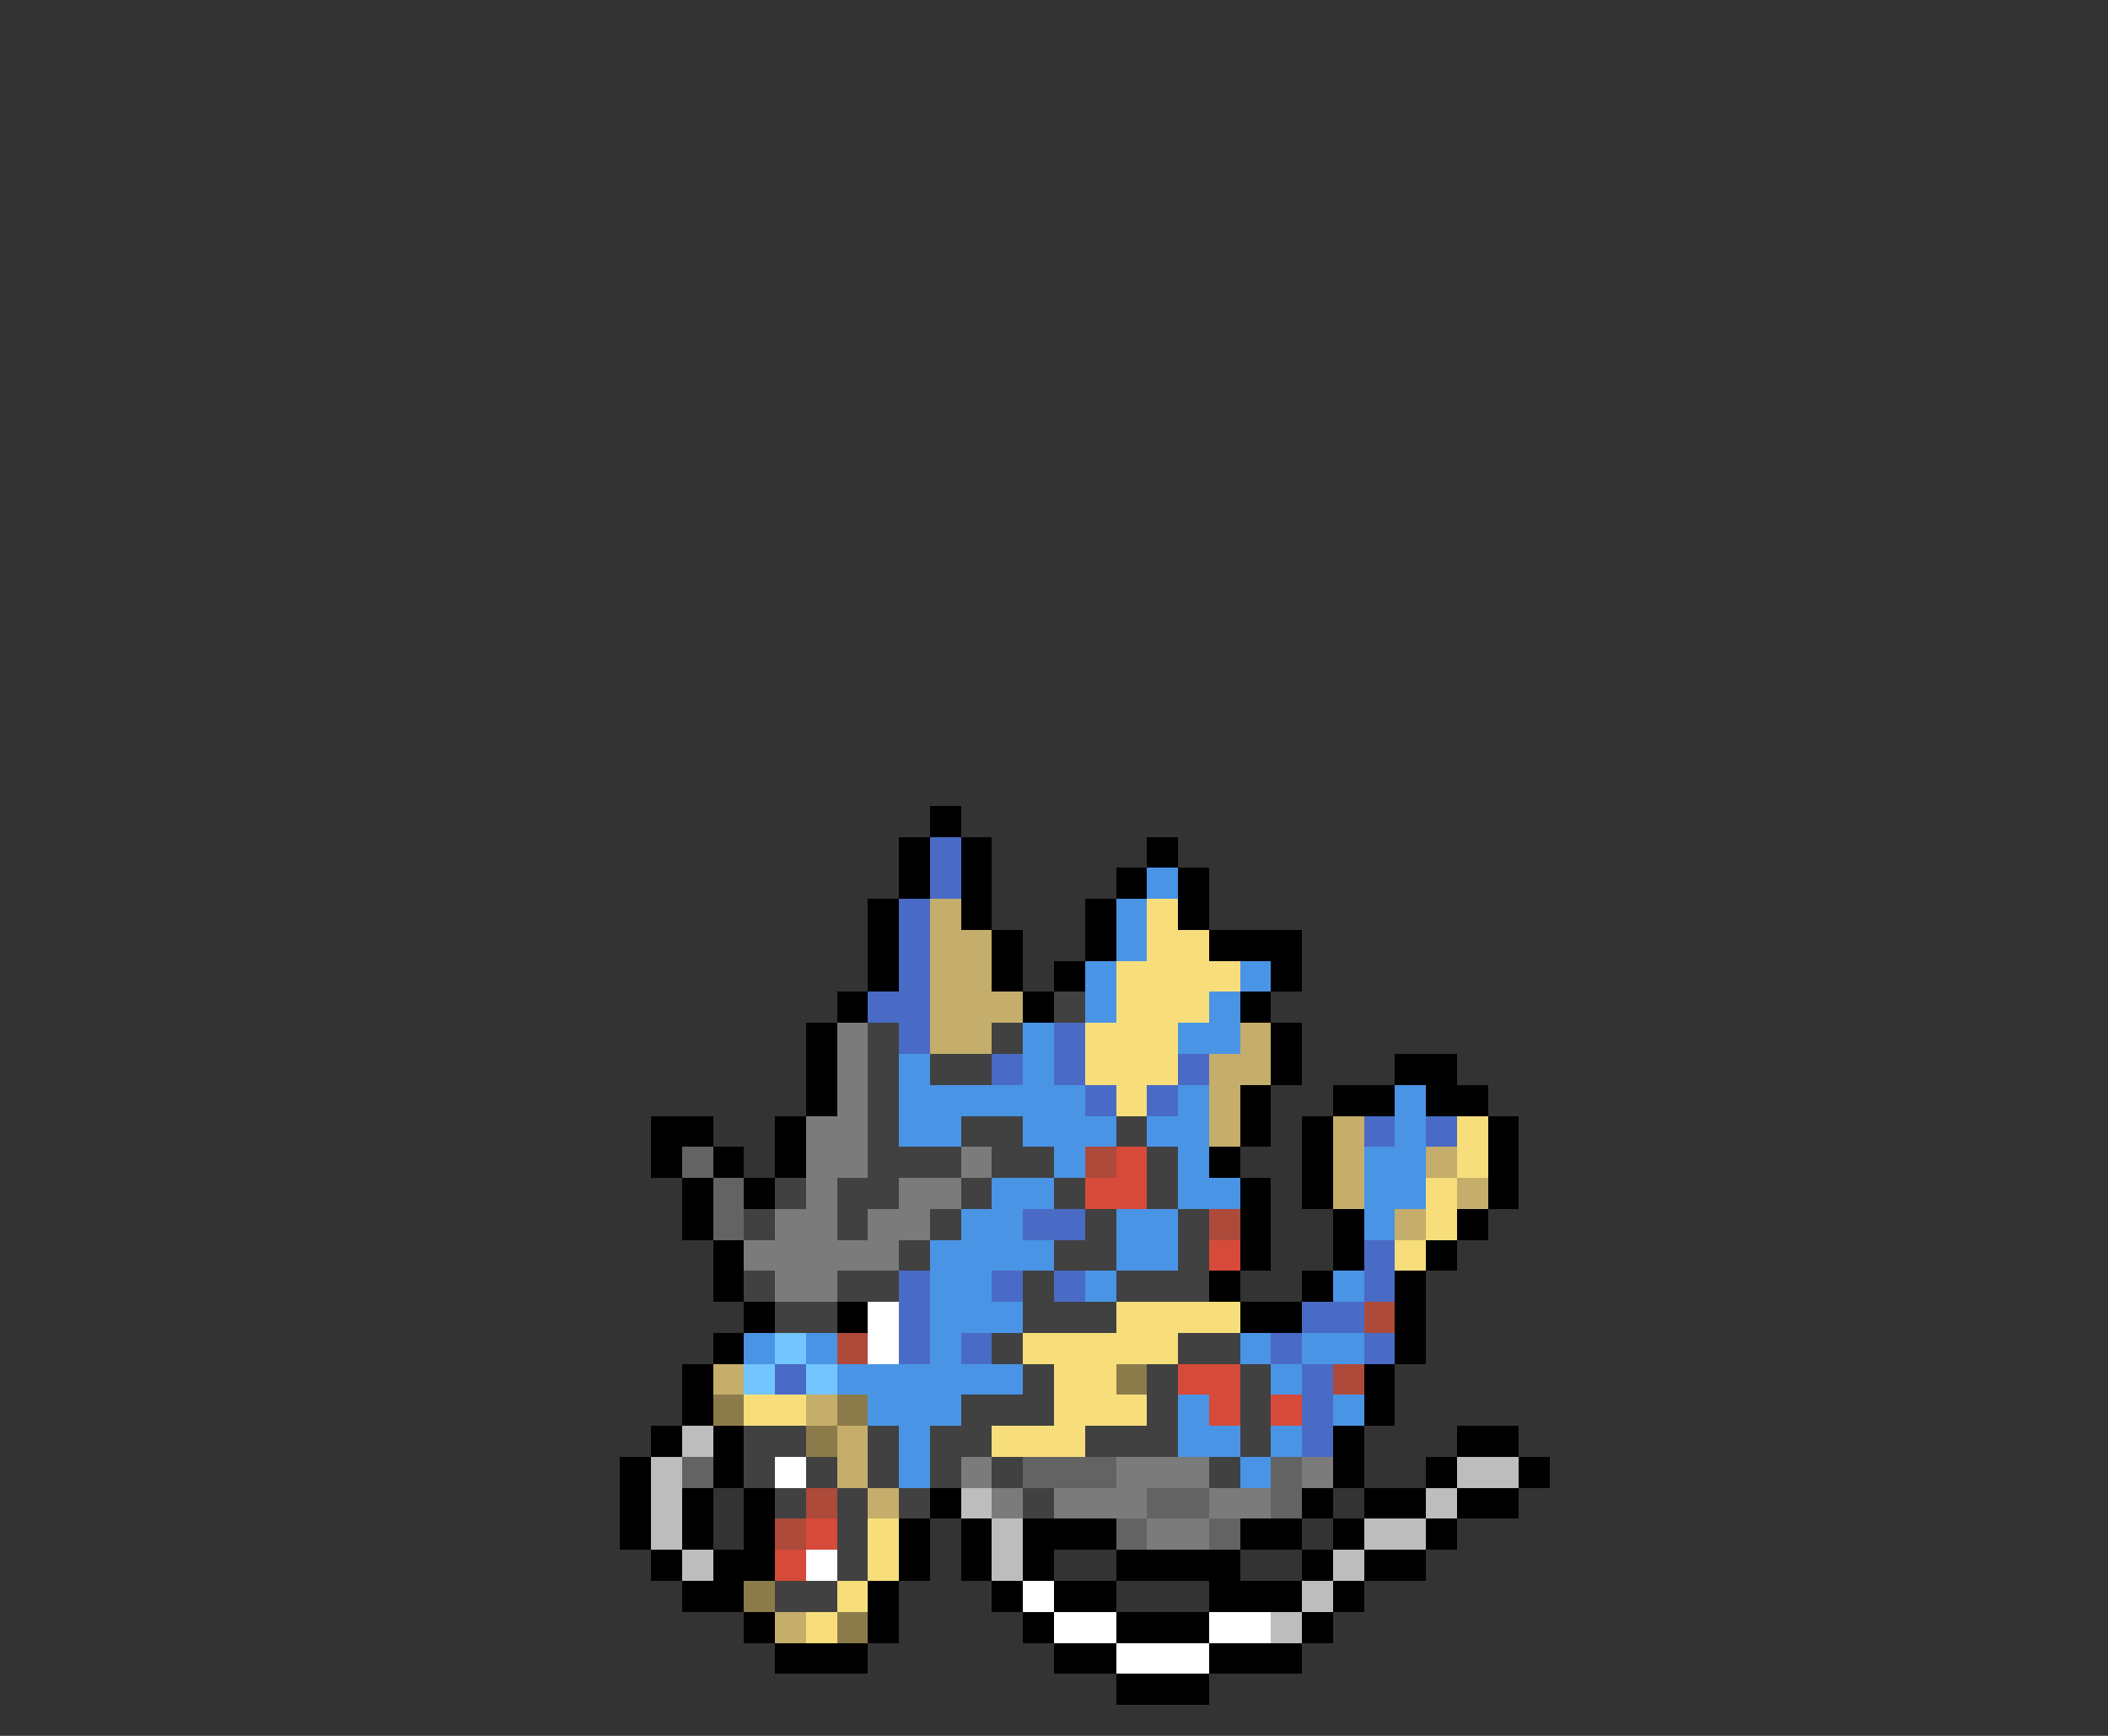 <svg xmlns="http://www.w3.org/2000/svg" viewBox="0 -0.5 68 56" shape-rendering="crispEdges">
<rect x="0" y="-0.5" width="68" height="56" fill="#333333" stroke="none"/>
<path stroke="#000000" d="M30 26h1M29 27h1M31 27h1M37 27h1M29 28h1M31 28h1M36 28h1M38 28h1M28 29h1M31 29h1M35 29h1M38 29h1M28 30h1M32 30h1M35 30h1M39 30h3M28 31h1M32 31h1M34 31h1M41 31h1M27 32h1M33 32h1M40 32h1M26 33h1M41 33h1M26 34h1M41 34h1M45 34h2M26 35h1M40 35h1M43 35h2M46 35h2M21 36h2M25 36h1M40 36h1M42 36h1M48 36h1M21 37h1M23 37h1M25 37h1M39 37h1M42 37h1M48 37h1M22 38h1M24 38h1M40 38h1M42 38h1M48 38h1M22 39h1M40 39h1M43 39h1M47 39h1M23 40h1M40 40h1M43 40h1M46 40h1M23 41h1M39 41h1M42 41h1M45 41h1M24 42h1M27 42h1M40 42h2M45 42h1M23 43h1M45 43h1M22 44h1M44 44h1M22 45h1M44 45h1M21 46h1M23 46h1M43 46h1M47 46h2M20 47h1M23 47h1M43 47h1M46 47h1M49 47h1M20 48h1M22 48h1M24 48h1M30 48h1M42 48h1M44 48h2M47 48h2M20 49h1M22 49h1M24 49h1M29 49h1M31 49h1M33 49h3M40 49h2M43 49h1M46 49h1M21 50h1M23 50h2M29 50h1M31 50h1M33 50h1M36 50h4M42 50h1M44 50h2M22 51h2M28 51h1M32 51h1M34 51h2M39 51h3M43 51h1M24 52h1M28 52h1M33 52h1M36 52h3M42 52h1M25 53h3M34 53h2M39 53h3M36 54h3" />
<path stroke="#4a6bc5" d="M30 27h1M30 28h1M29 29h1M29 30h1M29 31h1M28 32h2M29 33h1M34 33h1M32 34h1M34 34h1M38 34h1M35 35h1M37 35h1M44 36h1M46 36h1M33 39h2M44 40h1M29 41h1M32 41h1M34 41h1M44 41h1M29 42h1M42 42h2M29 43h1M31 43h1M41 43h1M44 43h1M25 44h1M42 44h1M42 45h1M42 46h1" />
<path stroke="#4a94e6" d="M37 28h1M36 29h1M36 30h1M35 31h1M40 31h1M35 32h1M39 32h1M33 33h1M38 33h2M29 34h1M33 34h1M29 35h6M38 35h1M45 35h1M29 36h2M33 36h3M37 36h2M45 36h1M34 37h1M38 37h1M44 37h2M32 38h2M38 38h2M44 38h2M31 39h2M36 39h2M44 39h1M30 40h4M36 40h2M30 41h2M35 41h1M43 41h1M30 42h3M24 43h1M26 43h1M30 43h1M40 43h1M42 43h2M27 44h6M41 44h1M28 45h3M38 45h1M43 45h1M29 46h1M38 46h2M41 46h1M29 47h1M40 47h1" />
<path stroke="#c5ad6b" d="M30 29h1M30 30h2M30 31h2M30 32h3M30 33h2M40 33h1M39 34h2M39 35h1M39 36h1M43 36h1M43 37h1M46 37h1M43 38h1M47 38h1M45 39h1M23 44h1M26 45h1M27 46h1M27 47h1M28 48h1M25 52h1" />
<path stroke="#f7de7b" d="M37 29h1M37 30h2M36 31h4M36 32h3M35 33h3M35 34h3M36 35h1M47 36h1M47 37h1M46 38h1M46 39h1M45 40h1M36 42h4M33 43h5M34 44h2M24 45h2M34 45h3M32 46h3M28 49h1M28 50h1M27 51h1M26 52h1" />
<path stroke="#414141" d="M34 32h1M28 33h1M32 33h1M28 34h1M30 34h2M28 35h1M28 36h1M31 36h2M36 36h1M28 37h3M32 37h2M37 37h1M25 38h1M27 38h2M31 38h1M34 38h1M37 38h1M24 39h1M27 39h1M30 39h1M35 39h1M38 39h1M29 40h1M34 40h2M38 40h1M24 41h1M27 41h2M33 41h1M36 41h3M25 42h2M33 42h3M32 43h1M38 43h2M33 44h1M37 44h1M40 44h1M31 45h3M37 45h1M40 45h1M24 46h2M28 46h1M30 46h2M35 46h3M40 46h1M24 47h1M26 47h1M28 47h1M30 47h1M32 47h1M39 47h1M25 48h1M27 48h1M29 48h1M33 48h1M27 49h1M27 50h1M25 51h2" />
<path stroke="#7b7b7b" d="M27 33h1M27 34h1M27 35h1M26 36h2M26 37h2M31 37h1M26 38h1M29 38h2M25 39h2M28 39h2M24 40h5M25 41h2M31 47h1M36 47h3M42 47h1M32 48h1M34 48h3M39 48h2M37 49h2" />
<path stroke="#636363" d="M22 37h1M23 38h1M23 39h1M22 47h1M33 47h3M41 47h1M37 48h2M41 48h1M36 49h1M39 49h1" />
<path stroke="#ad4a3a" d="M35 37h1M39 39h1M44 42h1M27 43h1M43 44h1M26 48h1M25 49h1" />
<path stroke="#d64a3a" d="M36 37h1M35 38h2M39 40h1M38 44h2M39 45h1M41 45h1M26 49h1M25 50h1" />
<path stroke="#ffffff" d="M28 42h1M28 43h1M25 47h1M26 50h1M33 51h1M34 52h2M39 52h2M36 53h3" />
<path stroke="#73c5ff" d="M25 43h1M24 44h1M26 44h1" />
<path stroke="#8c7b4a" d="M36 44h1M23 45h1M27 45h1M26 46h1M24 51h1M27 52h1" />
<path stroke="#bdbdbd" d="M22 46h1M21 47h1M47 47h2M21 48h1M31 48h1M46 48h1M21 49h1M32 49h1M44 49h2M22 50h1M32 50h1M43 50h1M42 51h1M41 52h1" />
</svg>